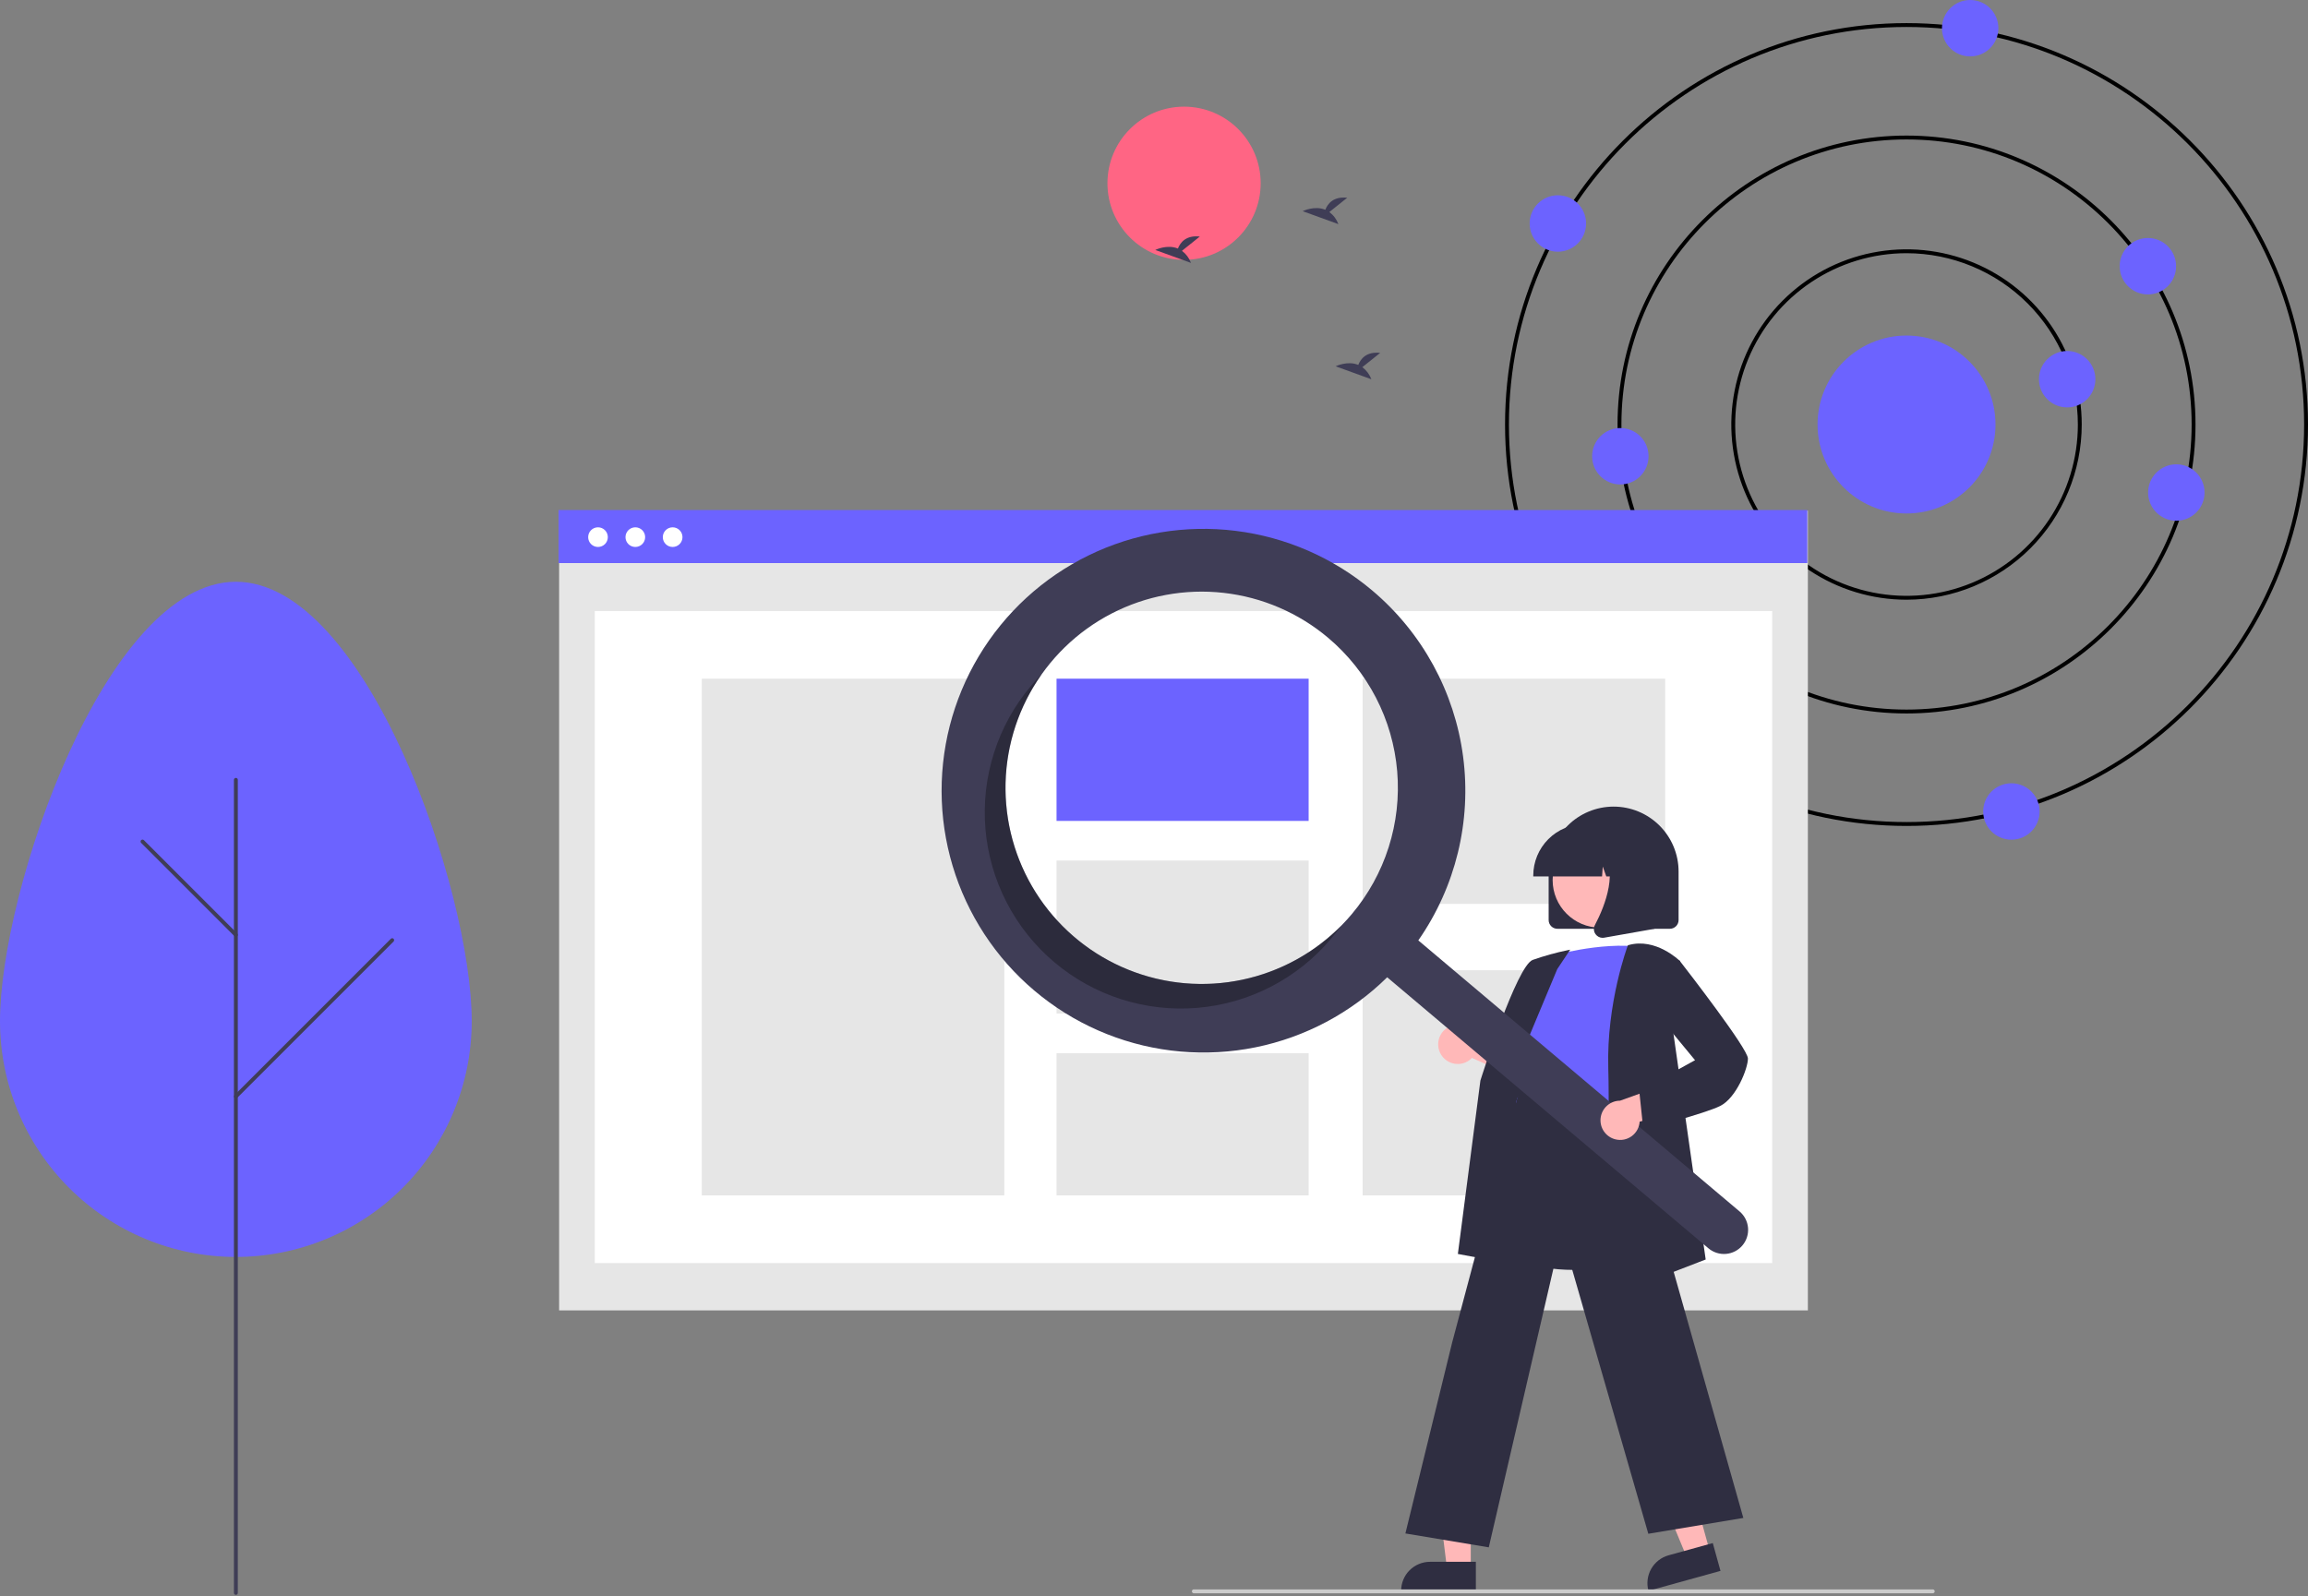 <svg width="1190" height="823" viewBox="0 0 1190 823" fill="none" xmlns="http://www.w3.org/2000/svg">
<rect x="0" y="0" width="1190" height="823" fill="#808080" stroke="none"/>
<path d="M610.5 134C632.315 134 650 116.315 650 94.5C650 72.685 632.315 55 610.5 55C588.685 55 571 72.685 571 94.5C571 116.315 588.685 134 610.5 134Z" fill="#FF6584"/>
<path d="M609.413 129.336L618.619 121.973C611.468 121.184 608.529 125.084 607.327 128.171C601.74 125.851 595.657 128.892 595.657 128.892L614.076 135.579C613.147 133.097 611.53 130.931 609.413 129.336V129.336Z" fill="#3F3D56"/>
<path d="M685.413 109.336L694.619 101.973C687.468 101.184 684.529 105.084 683.327 108.171C677.74 105.851 671.657 108.892 671.657 108.892L690.076 115.579C689.147 113.097 687.53 110.931 685.413 109.336V109.336Z" fill="#3F3D56"/>
<path d="M702.413 189.336L711.619 181.973C704.468 181.184 701.529 185.084 700.327 188.171C694.74 185.851 688.657 188.892 688.657 188.892L707.076 195.579C706.147 193.097 704.53 190.931 702.413 189.336V189.336Z" fill="#3F3D56"/>
<path d="M983 425.911C868.859 425.911 776 333.051 776 218.911C776 104.771 868.859 11.911 983 11.911C1097.14 11.911 1190 104.771 1190 218.911C1190 333.051 1097.14 425.911 983 425.911ZM983 13.911C869.963 13.911 778 105.873 778 218.911C778 331.948 869.963 423.911 983 423.911C1096.04 423.911 1188 331.948 1188 218.911C1188 105.873 1096.04 13.911 983 13.911Z" fill="black"/>
<path d="M983 367.911C900.841 367.911 834 301.07 834 218.911C834 136.752 900.841 69.911 983 69.911C1065.16 69.911 1132 136.752 1132 218.911C1132 301.07 1065.16 367.911 983 367.911ZM983 71.911C901.944 71.911 836 137.855 836 218.911C836 299.967 901.944 365.911 983 365.911C1064.06 365.911 1130 299.967 1130 218.911C1130 137.855 1064.06 71.911 983 71.911Z" fill="black"/>
<path d="M983 309.253C965.132 309.252 947.666 303.954 932.809 294.027C917.953 284.1 906.373 269.991 899.536 253.483C892.698 236.975 890.909 218.811 894.395 201.286C897.88 183.762 906.485 167.664 919.119 155.03C931.754 142.395 947.851 133.791 965.375 130.305C982.9 126.819 1001.06 128.608 1017.57 135.446C1034.08 142.284 1048.19 153.863 1058.12 168.72C1068.04 183.576 1073.34 201.043 1073.34 218.911C1073.31 242.863 1063.79 265.826 1046.85 282.762C1029.91 299.699 1006.95 309.225 983 309.253V309.253ZM983 130.569C965.528 130.569 948.448 135.751 933.92 145.458C919.392 155.165 908.07 168.962 901.383 185.104C894.697 201.247 892.948 219.009 896.356 236.146C899.765 253.282 908.179 269.023 920.534 281.378C932.888 293.733 948.629 302.146 965.766 305.555C982.903 308.964 1000.67 307.214 1016.81 300.528C1032.95 293.841 1046.75 282.518 1056.45 267.991C1066.16 253.463 1071.34 236.383 1071.34 218.911C1071.32 195.489 1062 173.035 1045.44 156.473C1028.88 139.912 1006.42 130.596 983 130.569V130.569Z" fill="black"/>
<path d="M983 264.784C1008.34 264.784 1028.87 244.246 1028.87 218.911C1028.87 193.576 1008.34 173.038 983 173.038C957.665 173.038 937.126 193.576 937.126 218.911C937.126 244.246 957.665 264.784 983 264.784Z" fill="#6C63FF"/>
<path d="M1015.82 29.09C1023.85 29.09 1030.36 22.578 1030.36 14.545C1030.36 6.512 1023.85 0 1015.82 0C1007.79 0 1001.27 6.512 1001.27 14.545C1001.27 22.578 1007.79 29.09 1015.82 29.09Z" fill="#6C63FF"/>
<path d="M833.443 374.819C841.476 374.819 847.988 368.307 847.988 360.274C847.988 352.241 841.476 345.729 833.443 345.729C825.41 345.729 818.898 352.241 818.898 360.274C818.898 368.307 825.41 374.819 833.443 374.819Z" fill="#6C63FF"/>
<path d="M835.443 249.819C843.476 249.819 849.988 243.307 849.988 235.274C849.988 227.241 843.476 220.729 835.443 220.729C827.41 220.729 820.898 227.241 820.898 235.274C820.898 243.307 827.41 249.819 835.443 249.819Z" fill="#6C63FF"/>
<path d="M1065.82 210.09C1073.86 210.09 1080.37 203.578 1080.37 195.545C1080.37 187.512 1073.86 181 1065.82 181C1057.79 181 1051.28 187.512 1051.28 195.545C1051.28 203.578 1057.79 210.09 1065.82 210.09Z" fill="#6C63FF"/>
<path d="M1107.44 151.819C1115.48 151.819 1121.99 145.307 1121.99 137.274C1121.99 129.241 1115.48 122.729 1107.44 122.729C1099.41 122.729 1092.9 129.241 1092.9 137.274C1092.9 145.307 1099.41 151.819 1107.44 151.819Z" fill="#6C63FF"/>
<path d="M1122.11 268.527C1130.14 268.527 1136.66 262.015 1136.66 253.982C1136.66 245.949 1130.14 239.437 1122.11 239.437C1114.08 239.437 1107.56 245.949 1107.56 253.982C1107.56 262.015 1114.08 268.527 1122.11 268.527Z" fill="#6C63FF"/>
<path d="M803.234 129.788C811.267 129.788 817.779 123.276 817.779 115.243C817.779 107.21 811.267 100.698 803.234 100.698C795.201 100.698 788.689 107.21 788.689 115.243C788.689 123.276 795.201 129.788 803.234 129.788Z" fill="#6C63FF"/>
<path d="M1037.08 433C1045.11 433 1051.62 426.488 1051.62 418.455C1051.62 410.422 1045.11 403.91 1037.08 403.91C1029.04 403.91 1022.53 410.422 1022.53 418.455C1022.53 426.488 1029.04 433 1037.08 433Z" fill="#6C63FF"/>
<g clip-path="url(#clip0)">
<path d="M932.137 263.365H288.275V675.723H932.137V263.365Z" fill="#E6E6E6"/>
<path d="M913.726 315.085H306.686V651.328H913.726V315.085Z" fill="white"/>
<path d="M931.862 263H288V290.354H931.862V263Z" fill="#6C63FF"/>
<path d="M308.327 282.054C311.127 282.054 313.397 279.785 313.397 276.985C313.397 274.185 311.127 271.915 308.327 271.915C305.527 271.915 303.257 274.185 303.257 276.985C303.257 279.785 305.527 282.054 308.327 282.054Z" fill="white"/>
<path d="M327.571 282.054C330.37 282.054 332.64 279.785 332.64 276.985C332.64 274.185 330.37 271.915 327.571 271.915C324.771 271.915 322.501 274.185 322.501 276.985C322.501 279.785 324.771 282.054 327.571 282.054Z" fill="white"/>
<path d="M346.814 282.054C349.614 282.054 351.884 279.785 351.884 276.985C351.884 274.185 349.614 271.915 346.814 271.915C344.014 271.915 341.744 274.185 341.744 276.985C341.744 279.785 344.014 282.054 346.814 282.054Z" fill="white"/>
<path d="M517.824 349.973H361.844V616.44H517.824V349.973Z" fill="#E6E6E6"/>
<path d="M674.733 349.973H544.75V423.321H674.733V349.973Z" fill="#6C63FF"/>
<path d="M674.733 443.747H544.75V522.666H674.733V443.747Z" fill="#E6E6E6"/>
<path d="M674.733 543.092H544.75V616.44H674.733V543.092Z" fill="#E6E6E6"/>
<path d="M858.568 349.973H702.587V466.098H858.568V349.973Z" fill="#E6E6E6"/>
<path d="M858.568 500.315H702.587V616.44H858.568V500.315Z" fill="#E6E6E6"/>
<path d="M798.479 474.44V449.44C798.479 440.555 802.008 432.034 808.29 425.752C814.573 419.469 823.094 415.94 831.979 415.94C840.863 415.94 849.384 419.469 855.667 425.752C861.949 432.034 865.479 440.555 865.479 449.44V474.44C865.477 475.633 865.003 476.777 864.159 477.62C863.315 478.464 862.172 478.939 860.979 478.94H802.979C801.785 478.939 800.642 478.464 799.798 477.62C798.954 476.777 798.48 475.633 798.479 474.44Z" fill="#2F2E41"/>
<path d="M881.514 799.786L869.698 803.056L851.462 759.038L868.901 754.212L881.514 799.786Z" fill="#FFB8B8"/>
<path d="M860.324 802.016L883.111 795.71L887.082 810.057L849.947 820.334C849.426 818.45 849.281 816.482 849.52 814.542C849.759 812.601 850.378 810.727 851.342 809.026C852.305 807.325 853.595 805.831 855.136 804.628C856.677 803.425 858.44 802.538 860.324 802.016V802.016Z" fill="#2F2E41"/>
<path d="M758.328 808.875H746.068L740.235 761.587H758.33L758.328 808.875Z" fill="#FFB8B8"/>
<path d="M737.311 805.372H760.955V820.258H722.424C722.424 818.304 722.809 816.368 723.557 814.562C724.305 812.755 725.402 811.114 726.784 809.732C728.166 808.349 729.808 807.253 731.614 806.505C733.42 805.757 735.356 805.372 737.311 805.372V805.372Z" fill="#2F2E41"/>
<path d="M743.544 544.598C744.42 545.779 745.543 546.754 746.836 547.454C748.128 548.154 749.559 548.563 751.026 548.65C752.494 548.738 753.963 548.502 755.329 547.961C756.696 547.419 757.927 546.584 758.936 545.515L791.527 560.173L788.562 541.842L758.069 530.733C756.16 529.156 753.74 528.335 751.267 528.423C748.793 528.512 746.438 529.505 744.648 531.214C742.858 532.923 741.757 535.23 741.553 537.696C741.35 540.163 742.058 542.619 743.545 544.598H743.544Z" fill="#FFB8B8"/>
<path d="M811.259 654.836C801.02 654.836 790.42 653.311 781.51 648.775C776.78 646.414 772.589 643.103 769.198 639.048C765.806 634.993 763.288 630.282 761.801 625.209C757.159 610.51 763.012 596.069 768.673 582.104C772.18 573.45 775.493 565.277 776.353 557.22L776.653 554.36C777.992 541.512 779.148 530.417 785.55 526.255C788.869 524.098 793.33 523.975 799.191 525.878L854.236 543.759L852.212 648.25L851.877 648.361C851.589 648.458 832.185 654.836 811.259 654.836Z" fill="#2F2E41"/>
<path d="M798.229 493.348C798.229 493.348 825.229 485.348 846.229 488.348C846.229 488.348 834.229 554.348 838.229 576.348C842.229 598.348 768.729 584.848 783.729 563.848L788.729 538.848C788.729 538.848 778.729 528.848 787.729 516.848L798.229 493.348Z" fill="#6C63FF"/>
<path d="M784.948 652.855L751.672 646.616L763.29 557.209C764.071 554.713 782.068 498.066 790.241 495.001C796.176 492.911 802.245 491.225 808.407 489.954L809.591 489.717L802.919 499.726L776.354 563.38L784.948 652.855Z" fill="#2F2E41"/>
<path d="M767.61 797.918L724.615 790.753L748.743 692.229L784.646 557.492L785 559.884C785.029 560.062 788.383 577.664 838.151 569.854L838.589 569.786L838.71 570.212L898.862 782.75L849.871 790.914L805.188 635.848L767.61 797.918Z" fill="#2F2E41"/>
<path d="M827.202 669.587L827.229 668.83C827.259 667.99 830.217 584.458 829.229 550.863C828.237 517.154 839.151 487.962 839.261 487.671L839.35 487.437L839.591 487.367C853.711 483.334 865.96 495.373 866.082 495.495L866.254 495.667L862.233 528.843L879.449 649.484L827.202 669.587Z" fill="#2F2E41"/>
<path d="M825.095 478.358C838.659 478.358 849.656 467.362 849.656 453.797C849.656 440.232 838.659 429.236 825.095 429.236C811.53 429.236 800.534 440.232 800.534 453.797C800.534 467.362 811.53 478.358 825.095 478.358Z" fill="#FFB8B8"/>
<path d="M790.553 451.44C790.561 444.414 793.356 437.678 798.324 432.71C803.292 427.742 810.027 424.948 817.053 424.94H822.053C829.079 424.948 835.815 427.742 840.783 432.71C845.751 437.678 848.545 444.414 848.553 451.44V451.94H837.987L834.383 441.848L833.662 451.94H828.201L826.383 446.848L826.019 451.94H790.553V451.44Z" fill="#2F2E41"/>
<path d="M822.678 481.751C822.182 481.079 821.885 480.281 821.823 479.448C821.761 478.616 821.935 477.782 822.325 477.044C827.624 466.966 835.043 448.344 825.195 436.86L824.488 436.034H853.075V478.954L827.106 483.536C826.843 483.583 826.576 483.606 826.309 483.607C825.6 483.607 824.901 483.438 824.27 483.116C823.639 482.793 823.093 482.326 822.678 481.751Z" fill="#2F2E41"/>
<path d="M707.58 304.546C687.576 287.667 663.097 276.965 637.122 273.744C611.147 270.523 584.795 274.921 561.274 286.404C537.753 297.886 518.077 315.957 504.639 338.418C491.201 360.88 484.581 386.762 485.585 412.917C486.59 439.072 495.174 464.371 510.294 485.736C525.415 507.101 546.419 523.61 570.751 533.256C595.083 542.901 621.694 545.266 647.346 540.063C672.998 534.86 696.584 522.313 715.235 503.949L880.853 643.697C883.373 645.827 886.636 646.87 889.925 646.594C893.213 646.319 896.257 644.748 898.388 642.229C900.518 639.709 901.56 636.446 901.285 633.157C901.009 629.869 899.439 626.825 896.919 624.694L896.901 624.679L731.283 484.931C750.522 457.318 758.757 423.515 754.372 390.147C749.988 356.78 733.3 326.252 707.58 304.546V304.546ZM696.903 471.474C684.001 486.765 666.854 497.887 647.631 503.432C628.408 508.978 607.972 508.699 588.907 502.63C569.843 496.562 553.006 484.976 540.526 469.338C528.046 453.701 520.483 434.714 518.794 414.778C517.106 394.842 521.366 374.853 531.037 357.339C540.709 339.825 555.357 325.572 573.128 316.382C590.9 307.193 610.998 303.48 630.88 305.713C650.762 307.945 669.536 316.024 684.827 328.926H684.827C694.979 337.493 703.346 347.976 709.447 359.776C715.549 371.576 719.266 384.462 720.388 397.699C721.509 410.936 720.012 424.264 715.983 436.922C711.953 449.581 705.47 461.321 696.903 471.474V471.474Z" fill="#3F3D56"/>
<path opacity="0.3" d="M554.355 483.551C534.949 467.174 522.411 444.099 519.231 418.906C516.051 393.714 522.462 368.247 537.19 347.562C535.256 349.51 533.386 351.55 531.58 353.682C523.013 363.834 516.53 375.575 512.501 388.234C508.471 400.892 506.975 414.22 508.096 427.457C509.217 440.694 512.935 453.58 519.037 465.38C525.138 477.18 533.504 487.663 543.657 496.23C553.81 504.796 565.55 511.28 578.209 515.309C590.867 519.339 604.195 520.835 617.432 519.714C630.669 518.593 643.555 514.875 655.355 508.773C667.155 502.672 677.638 494.306 686.205 484.153C688.006 482.018 689.702 479.832 691.294 477.594C673.381 495.592 649.356 506.195 623.987 507.299C598.619 508.402 573.763 499.925 554.355 483.551V483.551Z" fill="black"/>
<path d="M832.98 587.536C834.408 587.885 835.896 587.917 837.337 587.629C838.779 587.341 840.14 586.741 841.324 585.87C842.509 584.999 843.488 583.879 844.193 582.589C844.898 581.299 845.311 579.87 845.404 578.403L879.837 568.846L865.84 556.642L835.288 567.589C832.813 567.596 830.427 568.511 828.581 570.161C826.735 571.81 825.559 574.079 825.275 576.538C824.99 578.996 825.617 581.474 827.038 583.501C828.458 585.528 830.572 586.964 832.98 587.536V587.536Z" fill="#FFB8B8"/>
<path d="M847.292 582.477L845.197 562.571L873.959 546.702L855.207 524.001L858.266 498.502L865.886 495.236L866.123 495.541C869.716 500.161 901.228 540.822 901.228 545.848C901.228 551.011 895.2 566.171 886.952 570.295C878.996 574.273 849.121 582.005 847.853 582.332L847.292 582.477Z" fill="#2F2E41"/>
<path d="M996.533 821.594H615.533C615.267 821.594 615.013 821.488 614.826 821.301C614.638 821.113 614.533 820.859 614.533 820.594C614.533 820.329 614.638 820.074 614.826 819.887C615.013 819.699 615.267 819.594 615.533 819.594H996.533C996.798 819.594 997.052 819.699 997.24 819.887C997.427 820.074 997.533 820.329 997.533 820.594C997.533 820.859 997.427 821.113 997.24 821.301C997.052 821.488 996.798 821.594 996.533 821.594Z" fill="#CCCCCC"/>
</g>
<path d="M0 526.546C0 459.38 54.448 300 121.614 300C188.779 300 243.227 459.38 243.227 526.546C243.227 558.8 230.415 589.733 207.608 612.54C184.801 635.347 153.868 648.159 121.614 648.159C89.36 648.159 58.427 635.347 35.62 612.54C12.813 589.733 0 558.8 0 526.546V526.546Z" fill="#6C63FF"/>
<path d="M121.614 822.418C121.349 822.418 121.094 822.313 120.907 822.125C120.719 821.938 120.614 821.683 120.614 821.418V402.134C120.614 401.869 120.719 401.614 120.907 401.427C121.094 401.239 121.349 401.134 121.614 401.134C121.879 401.134 122.133 401.239 122.321 401.427C122.508 401.614 122.614 401.869 122.614 402.134V821.418C122.614 821.683 122.508 821.938 122.321 822.125C122.133 822.313 121.879 822.418 121.614 822.418Z" fill="#3F3D56"/>
<path d="M121.614 483.08C121.482 483.08 121.352 483.054 121.231 483.004C121.109 482.953 120.999 482.88 120.906 482.787L72.772 434.652C72.586 434.464 72.483 434.211 72.484 433.946C72.484 433.682 72.59 433.429 72.777 433.243C72.963 433.056 73.216 432.951 73.481 432.95C73.745 432.949 73.998 433.053 74.186 433.238L122.321 481.372C122.461 481.512 122.556 481.69 122.594 481.884C122.633 482.078 122.613 482.279 122.537 482.462C122.462 482.645 122.334 482.801 122.169 482.911C122.005 483.021 121.811 483.079 121.614 483.079V483.08Z" fill="#3F3D56"/>
<path d="M121.614 566.41C121.416 566.41 121.223 566.351 121.058 566.241C120.894 566.131 120.766 565.975 120.69 565.792C120.614 565.61 120.594 565.409 120.633 565.215C120.672 565.021 120.767 564.843 120.907 564.703L201.517 484.092C201.705 483.907 201.958 483.803 202.222 483.804C202.486 483.805 202.739 483.91 202.926 484.097C203.113 484.284 203.218 484.537 203.219 484.801C203.22 485.065 203.116 485.318 202.931 485.506L122.321 566.117C122.228 566.21 122.118 566.283 121.997 566.334C121.875 566.384 121.745 566.41 121.614 566.41V566.41Z" fill="#3F3D56"/>
<defs>
<clipPath id="clip0">
<rect width="709.533" height="558.594" fill="white" transform="translate(288 263)"/>
</clipPath>
</defs>
</svg>
